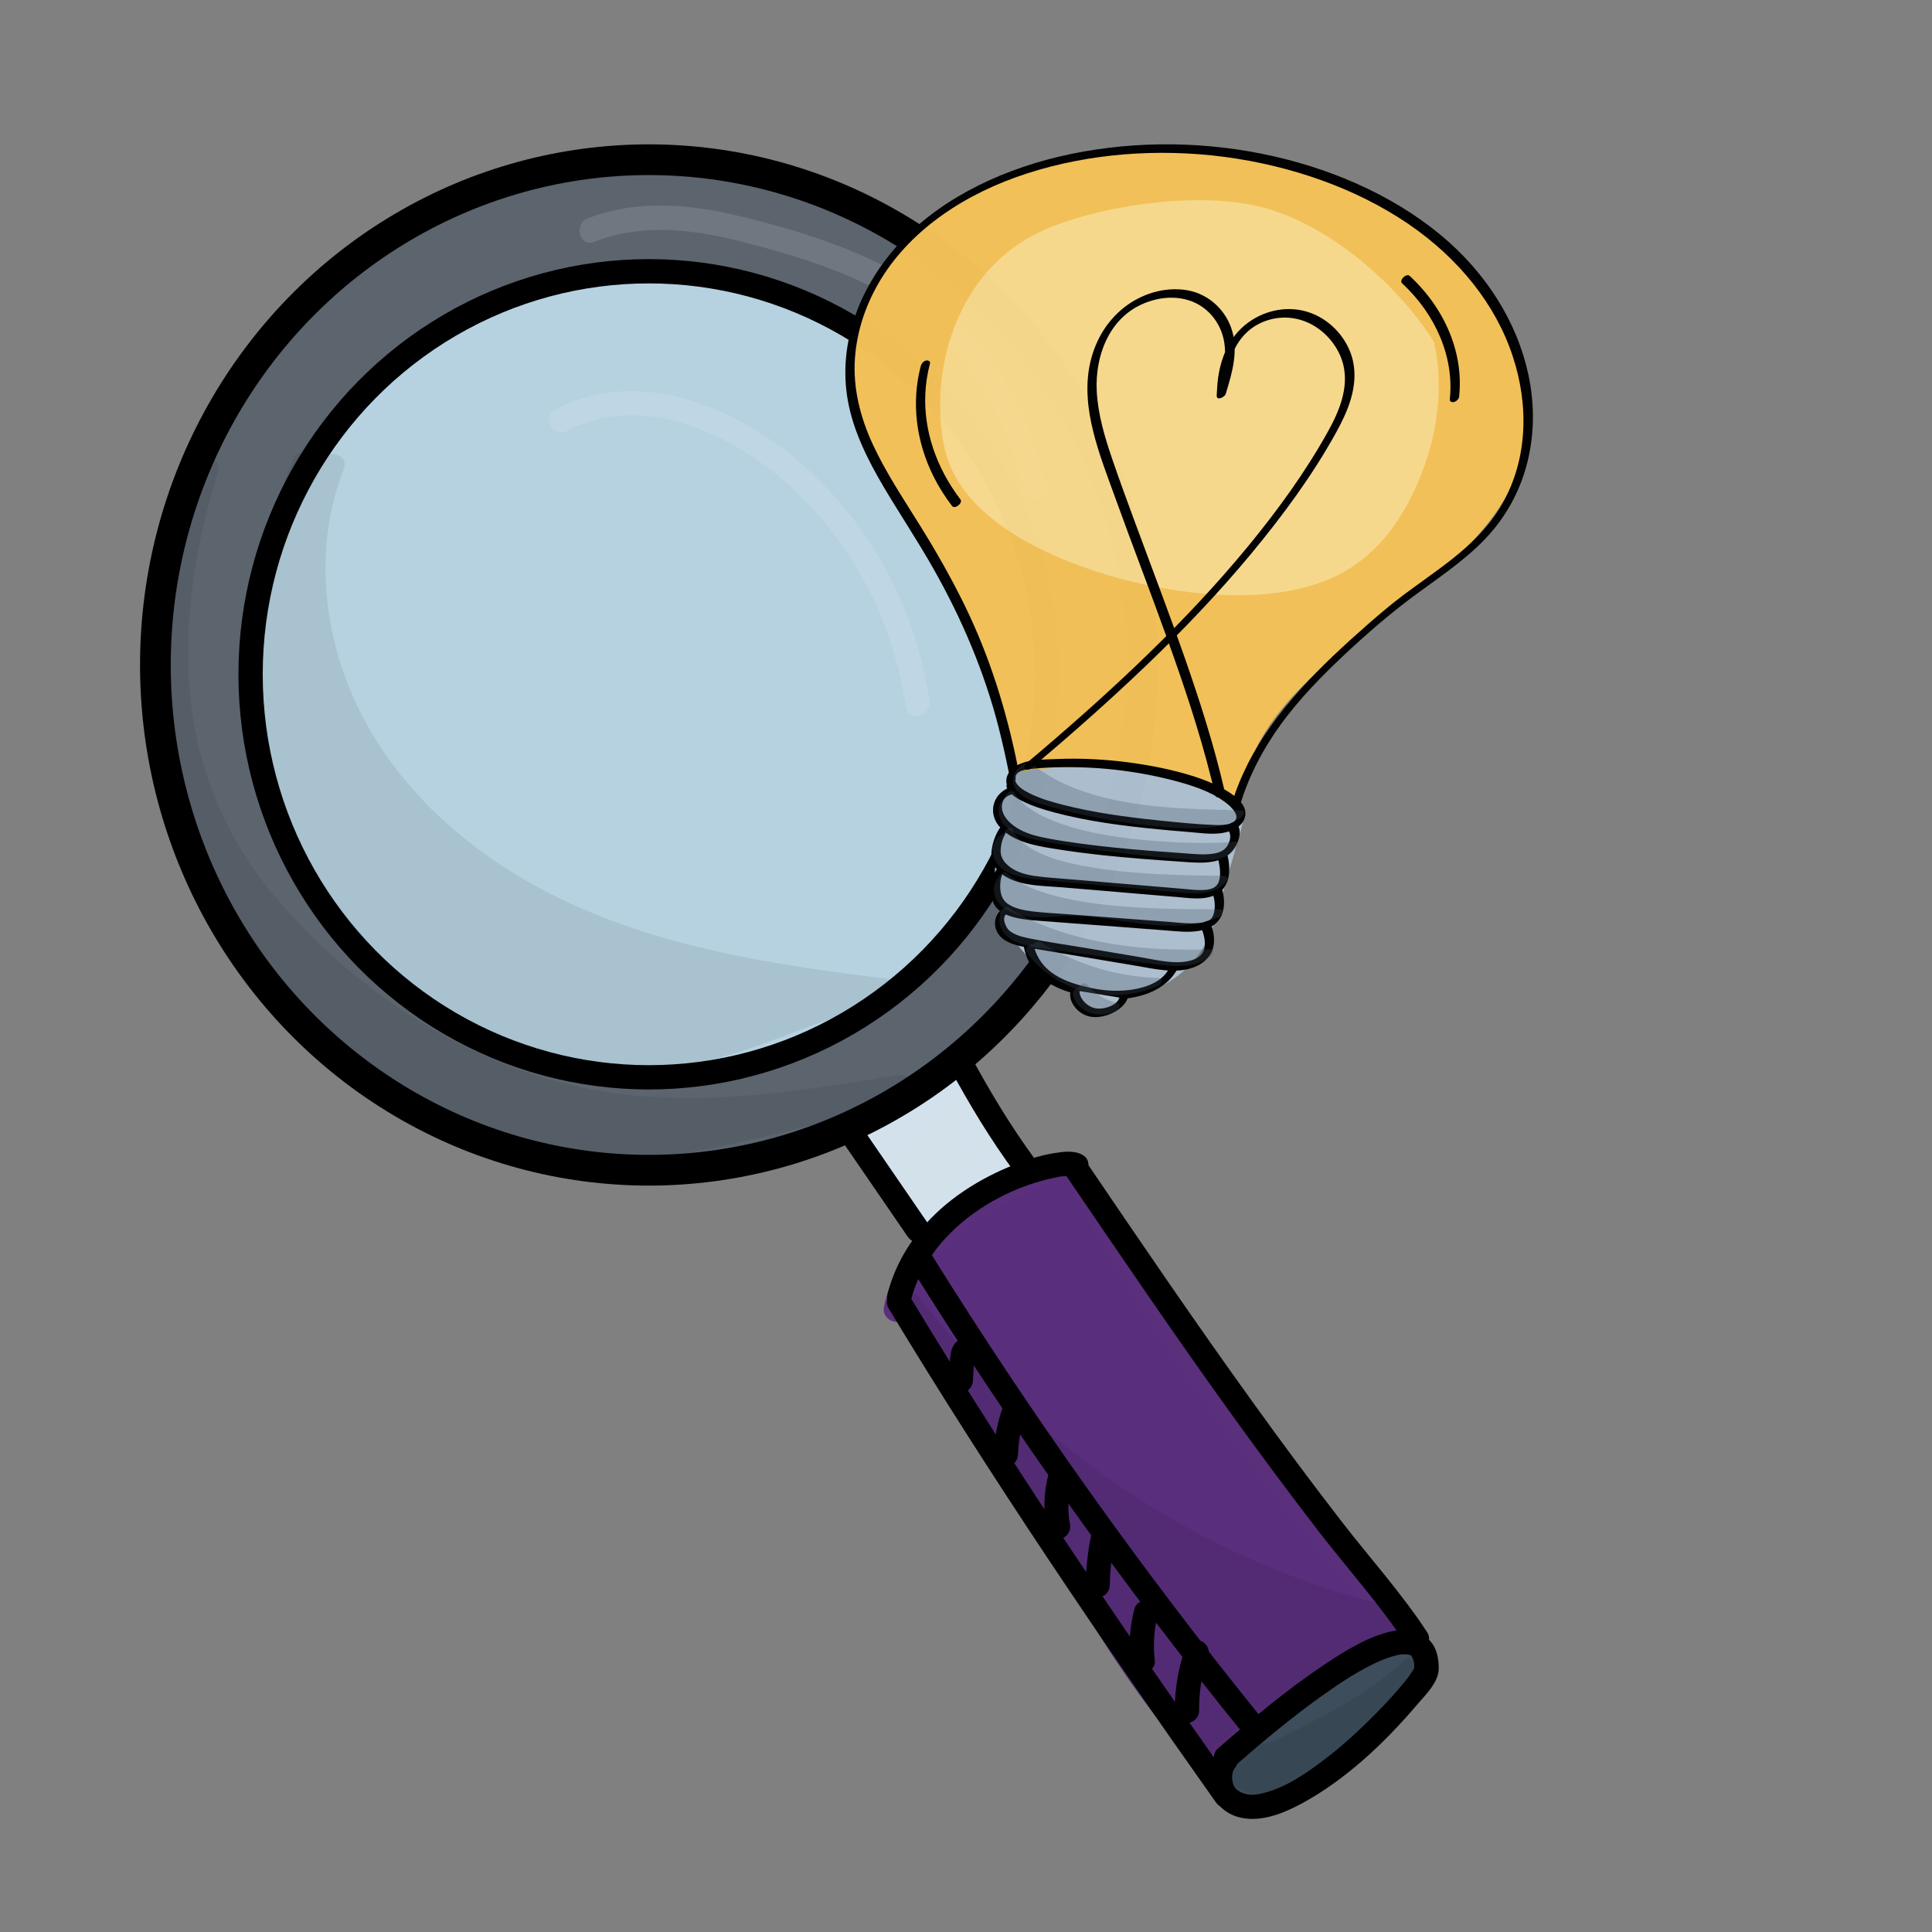 <?xml version="1.0" encoding="utf-8"?>
<!-- Generator: Adobe Adobe Illustrator 24.2.0, SVG Export Plug-In . SVG Version: 6.00 Build 0)  -->
<svg version="1.1" xmlns="http://www.w3.org/2000/svg" xmlns:xlink="http://www.w3.org/1999/xlink" x="0px" y="0px"
	 width="170.08px" height="170.08px" viewBox="0 0 170.08 170.08" style="enable-background:new 0 0 170.08 170.08;"
	 xml:space="preserve">
<rect x="0" y="0" width="170.08" height="170.08" fill="#808080" stroke="none"/>
<style type="text/css">
	.st0{fill:#ECC9AD;}
	.st1{opacity:0.161;}
	.st2{opacity:0.169;}
	.st3{fill:#FFFFFF;}
	.st4{fill:#592F7D;}
	.st5{fill:#5A2F7C;}
	.st6{fill:#D3E1EB;}
	.st7{fill:#D3E1ED;}
	.st8{fill:#5C646E;stroke:#000000;stroke-width:2.704;stroke-miterlimit:10;}
	.st9{fill:#B6D2E0;stroke:#000000;stroke-width:2.138;stroke-miterlimit:10;}
	.st10{fill:#3D4D5B;}
	.st11{opacity:0.078;}
	.st12{opacity:0.122;}
	.st13{fill:#F0F6FA;}
	.st14{opacity:0.149;}
	.st15{opacity:0.031;}
	.st16{stroke:#000000;stroke-width:0.065;stroke-miterlimit:10;}
	.st17{fill:#F0F6FA;stroke:#F0F6FA;stroke-width:1.152;stroke-miterlimit:10;}
	.st18{fill:#C8354F;}
	.st19{fill:#C93550;}
	.st20{fill:#6DB671;}
	.st21{fill:#6CB671;}
	.st22{fill:#D1DFEA;}
	.st23{fill:#C8354E;}
	.st24{fill:#F3C058;}
	.st25{fill:#C8AE9D;}
	.st26{opacity:0.141;}
	.st27{fill:#D15238;}
	.st28{fill:#D15239;}
	.st29{opacity:0.988;}
	.st30{fill:#ADBECF;}
	.st31{fill:#F3C057;}
	.st32{fill:#F7D98D;}
	.st33{fill:#AEBFCE;}
	.st34{opacity:0.271;}
	.st35{fill:#3D4C5B;}
</style>
<g id="Ebene_6_11_">
</g>
<g id="Ebene_9_6_">
</g>
<g id="Ebene_13_1_">
	<g>
		<g>
			<path class="st4" d="M79.75,115.07c5.81,9.12,11.61,18.24,17.42,27.36c2.72,4.27,5.48,8.59,9.05,12.12
				c4.48-5.55,11.08-9.2,18-9.95c-10.72-12.68-21.55-25.54-28.89-40.62c-0.25-0.52-0.54-1.08-1.07-1.29
				c-0.52-0.21-1.1,0.01-1.62,0.23c-5.88,2.46-12.58,5.9-13.77,12.39"/>
			<g>
				<path class="st5" d="M78.82,115.61c4.47,7.02,8.93,14.03,13.4,21.05c4.06,6.38,7.85,13.26,13.23,18.65
					c0.38,0.38,1.14,0.45,1.51,0c4.3-5.25,10.46-8.84,17.24-9.63c0.94-0.11,1.39-1.08,0.76-1.82c-6.94-8.22-13.9-16.46-19.94-25.37
					c-3-4.44-5.78-9.03-8.19-13.82c-0.47-0.93-0.85-2.11-1.76-2.72c-0.98-0.66-2.05-0.33-3.05,0.09c-1.93,0.8-3.84,1.68-5.65,2.72
					c-4,2.3-7.6,5.59-8.55,10.28c-0.27,1.34,1.79,1.92,2.06,0.57c0.79-3.92,3.64-6.64,6.95-8.65c1.67-1.01,3.43-1.85,5.21-2.63
					c0.5-0.22,1.08-0.6,1.63-0.47c0.61,0.15,0.73,0.72,1.01,1.28c0.56,1.14,1.15,2.26,1.75,3.38c4.64,8.6,10.4,16.53,16.48,24.15
					c3.43,4.3,6.98,8.5,10.53,12.7c0.25-0.61,0.5-1.22,0.76-1.82c-7.34,0.85-14.07,4.54-18.75,10.26c0.5,0,1.01,0,1.51,0
					c-5.37-5.38-9.12-12.27-13.17-18.64c-4.38-6.88-8.75-13.75-13.13-20.63C79.93,113.37,78.08,114.45,78.82,115.61L78.82,115.61z"
					/>
			</g>
		</g>
		<g>
			<path class="st6" d="M77.22,101.92c1.13,1.71,2.26,3.41,3.4,5.12c0.16,0.24,0.36,0.51,0.64,0.52c0.21,0.01,0.39-0.13,0.56-0.26
				c2.29-1.78,4.58-3.56,6.87-5.33c0.12-0.09,0.24-0.19,0.28-0.33c0.05-0.17-0.04-0.35-0.12-0.51c-0.86-1.65-1.81-3.24-2.84-4.78
				c-0.23-0.34-0.49-0.7-0.88-0.83c-0.59-0.2-1.19,0.24-1.67,0.65c-1.89,1.61-3.77,3.22-5.66,4.82"/>
			<g>
				<path class="st7" d="M76.29,102.46c0.74,1.12,1.48,2.23,2.22,3.35c0.33,0.49,0.65,0.98,0.98,1.48c0.34,0.51,0.69,1.08,1.32,1.27
					c0.55,0.17,1.09,0,1.54-0.33c0.58-0.42,1.14-0.88,1.7-1.32c0.99-0.77,1.98-1.54,2.97-2.31c0.5-0.38,0.99-0.77,1.49-1.15
					c0.48-0.37,1.09-0.72,1.37-1.27c0.32-0.62,0.07-1.22-0.22-1.78c-0.29-0.56-0.6-1.11-0.92-1.66c-0.6-1.04-1.23-2.09-1.92-3.07
					c-0.72-1.02-1.77-1.57-2.99-1.02c-0.64,0.29-1.16,0.79-1.69,1.24c-0.55,0.47-1.1,0.93-1.64,1.4c-1.16,0.99-2.31,1.97-3.47,2.96
					c-0.44,0.37-0.39,1.13,0,1.51c0.44,0.44,1.07,0.38,1.51,0c1-0.86,2.01-1.71,3.01-2.57c0.97-0.82,1.91-1.81,2.98-2.5
					c0.08-0.05,0.24-0.16,0.24-0.15c0.14,0.03,0.3,0.35,0.37,0.45c0.35,0.52,0.69,1.05,1.02,1.59c0.31,0.5,0.61,1.02,0.91,1.53
					c0.2,0.35,0.84,1.26,0.83,1.53c0.05-0.18,0.1-0.36,0.15-0.54c-0.08,0.15-0.34,0.29-0.48,0.41c-0.28,0.22-0.56,0.43-0.84,0.65
					c-0.5,0.38-0.99,0.77-1.49,1.15c-1.05,0.82-2.1,1.63-3.16,2.45c-0.23,0.18-0.55,0.35-0.74,0.58c-0.13,0.16-0.34,0.1,0.03,0.19
					c0.39,0.09,0.16,0.04,0.11-0.12c-0.09-0.27-0.37-0.55-0.52-0.79c-0.2-0.3-0.39-0.59-0.59-0.89c-0.74-1.12-1.48-2.23-2.22-3.35
					C77.38,100.24,75.53,101.31,76.29,102.46L76.29,102.46z"/>
			</g>
		</g>
		<g>
			<g>
				<path class="st7" d="M77.95,102.21c1.38,0,1.38-2.14,0-2.14C76.57,100.08,76.57,102.21,77.95,102.21L77.95,102.21z"/>
			</g>
		</g>
		<g>
			<g>
				<path class="st7" d="M78.46,102.21c1.38,0,1.38-2.14,0-2.14C77.09,100.08,77.08,102.21,78.46,102.21L78.46,102.21z"/>
			</g>
		</g>
		<g>
			<path class="st6" d="M77.04,100.2c-0.71-0.78-1.42-1.55-2.13-2.33"/>
			<g>
				<path class="st7" d="M77.8,99.45c-0.71-0.78-1.42-1.55-2.13-2.33c-0.38-0.41-1.13-0.41-1.51,0c-0.41,0.44-0.4,1.07,0,1.51
					c0.71,0.78,1.42,1.55,2.13,2.33c0.38,0.41,1.13,0.41,1.51,0C78.21,100.52,78.2,99.89,77.8,99.45L77.8,99.45z"/>
			</g>
		</g>
		<g>
			<path class="st6" d="M78.98,100.07c-0.17-0.36-0.34-0.72-0.51-1.07"/>
			<g>
				<path class="st7" d="M79.9,99.53c-0.17-0.36-0.34-0.72-0.51-1.07c-0.07-0.12-0.16-0.22-0.28-0.3c-0.1-0.09-0.22-0.16-0.36-0.19
					c-0.14-0.04-0.28-0.05-0.43-0.02c-0.14,0.01-0.27,0.05-0.4,0.13c-0.07,0.06-0.14,0.11-0.22,0.17c-0.13,0.13-0.22,0.29-0.27,0.47
					c-0.01,0.09-0.03,0.19-0.04,0.28c0,0.19,0.05,0.37,0.15,0.54c0.17,0.36,0.34,0.72,0.51,1.07c0.07,0.12,0.16,0.22,0.28,0.3
					c0.1,0.09,0.22,0.16,0.36,0.19c0.14,0.04,0.28,0.05,0.43,0.02c0.14-0.01,0.27-0.05,0.4-0.13c0.07-0.06,0.14-0.11,0.22-0.17
					c0.13-0.13,0.22-0.29,0.27-0.47c0.01-0.09,0.03-0.19,0.04-0.28C80.05,99.88,80,99.7,79.9,99.53L79.9,99.53z"/>
			</g>
		</g>
		<g>
			<g>
				<path class="st7" d="M84.89,100.87c1.38,0,1.38-2.14,0-2.14C83.52,98.73,83.51,100.87,84.89,100.87L84.89,100.87z"/>
			</g>
		</g>
		<g>
			<g>
				<path class="st7" d="M79.36,96.87c-0.35-0.52-0.7-1.03-1.05-1.55c-0.26-0.38-0.74-0.64-1.21-0.49
					c-0.47,0.15-0.76,0.54-0.78,1.03c-0.02,0.38-0.05,0.75-0.1,1.13c0.01-0.09,0.03-0.19,0.04-0.28c-0.09,0.62-0.21,1.23-0.39,1.83
					c-0.15,0.54,0.19,1.19,0.75,1.31c0.57,0.13,1.15-0.17,1.31-0.75c0.3-1.05,0.47-2.15,0.53-3.24c-0.66,0.18-1.33,0.36-1.99,0.54
					c0.35,0.52,0.7,1.03,1.05,1.55c0.16,0.23,0.36,0.41,0.64,0.49c0.26,0.07,0.6,0.04,0.82-0.11
					C79.43,98.04,79.69,97.37,79.36,96.87L79.36,96.87z"/>
			</g>
		</g>
		<ellipse class="st8" cx="57.12" cy="58.54" rx="43.44" ry="44.48"/>
		<ellipse class="st9" cx="57.12" cy="59.36" rx="35.06" ry="35.48"/>
		<g>
			<g>
				<path d="M78.24,115.2c8.99,14.88,18.76,29.3,28.81,43.48c0.79,1.11,2.64,0.05,1.85-1.08c-10.05-14.18-19.82-28.6-28.81-43.48
					C79.37,112.94,77.52,114.02,78.24,115.2L78.24,115.2z"/>
			</g>
		</g>
		<g>
			<path class="st10" d="M107.97,154.68c17.69-15.43,17.61-8.98,17.61-7.64c0,1.25-13.22,15.77-17.61,11.1
				c-0.74-0.79-0.73-2.46,0-3.25"/>
			<g>
				<path d="M108.73,155.44c2.5-2.18,5.06-4.32,7.77-6.24c1.57-1.11,3.19-2.19,4.95-2.97c0.34-0.15,0.98-0.39,1.49-0.51
					c0.11-0.03,0.23-0.05,0.34-0.07c0.27-0.05-0.19,0,0.07-0.01c0.19-0.01,0.38-0.01,0.58,0c0.18,0.01-0.29-0.04-0.03,0
					c0.06,0.01,0.13,0.03,0.19,0.05c0.24,0.08-0.22-0.11-0.03-0.02c0.06,0.03,0.13,0.06,0.18,0.1c-0.12-0.1,0.02-0.11,0.06,0.08
					c0.05,0.18-0.1-0.15-0.05-0.07c0.03,0.05,0.07,0.1,0.1,0.16c0.17,0.28-0.01-0.1,0.03,0.06c0.02,0.1,0.06,0.21,0.09,0.31
					c0.08,0.25,0.02,0.19,0.01,0.04c0.01,0.09,0.02,0.19,0.02,0.28c0.01,0.23-0.07,0.58,0.03,0.2c-0.05,0.19,0.12-0.17,0.03-0.07
					c-0.04,0.05-0.07,0.13-0.11,0.19c-0.12,0.19-0.25,0.38-0.38,0.57c-0.26,0.37-0.77,0.97-1.21,1.47
					c-0.58,0.66-1.19,1.31-1.81,1.93c-1.43,1.45-2.95,2.84-4.57,4.06c-1.56,1.18-3.31,2.38-5.23,2.86c-0.7,0.18-1.28,0.24-1.93-0.03
					c-0.08-0.03-0.46-0.24-0.6-0.44c-0.31-0.46-0.37-1.28,0-1.74c0.86-1.06-0.64-2.58-1.51-1.51c-1.71,2.11-0.69,5.25,1.95,5.88
					c1.87,0.44,3.83-0.37,5.45-1.24c3.86-2.09,7.29-5.34,10.12-8.67c0.7-0.82,1.86-1.93,1.92-3.09c0.02-0.47-0.03-0.99-0.16-1.44
					c-0.56-1.95-2.51-2.34-4.28-1.88c-1.98,0.51-3.83,1.67-5.52,2.79c-3.34,2.22-6.44,4.81-9.47,7.44
					C106.18,154.83,107.7,156.34,108.73,155.44L108.73,155.44z"/>
			</g>
		</g>
		<g>
			<g>
				<path d="M93.66,103.21c4.86,7.14,9.71,14.29,14.76,21.3c2.52,3.5,5.09,6.96,7.72,10.37c2.54,3.28,5.36,6.41,7.64,9.88
					c0.75,1.15,2.6,0.08,1.85-1.08c-2.24-3.42-5.01-6.49-7.51-9.72c-2.68-3.46-5.29-6.98-7.85-10.54
					c-5.05-7.01-9.91-14.15-14.76-21.3C94.74,101,92.88,102.07,93.66,103.21L93.66,103.21z"/>
			</g>
		</g>
		<g>
			<g>
				<path d="M80.19,114.47c1.43-5.63,6.98-9.54,12.44-10.75c0.62-0.14,0.67-0.16,1.22-0.18c0.16-0.01,0.32,0,0.49,0.01
					c-0.14-0.01-0.23-0.05-0.06,0c0.24,0.07-0.12-0.07-0.06-0.03c1.19,0.69,2.27-1.16,1.08-1.85c-0.75-0.43-1.73-0.28-2.53-0.15
					c-1.18,0.19-2.34,0.56-3.45,1c-3.11,1.23-6.08,3.1-8.23,5.69c-1.39,1.67-2.42,3.58-2.95,5.69
					C77.79,115.24,79.85,115.8,80.19,114.47L80.19,114.47z"/>
			</g>
		</g>
		<g>
			<g>
				<path d="M74.33,100.74c1.86,2.71,3.72,5.42,5.58,8.13c0.33,0.48,0.94,0.69,1.46,0.38c0.47-0.28,0.71-0.98,0.38-1.46
					c-1.86-2.71-3.72-5.42-5.58-8.13c-0.33-0.48-0.94-0.69-1.46-0.38C74.25,99.56,74.01,100.27,74.33,100.74L74.33,100.74z"/>
			</g>
		</g>
		<g>
			<g>
				<path d="M83.63,94.07c1.72,3.18,3.56,6.23,5.7,9.14c0.34,0.46,0.93,0.7,1.46,0.38c0.46-0.27,0.73-0.99,0.38-1.46
					c-2.14-2.91-3.98-5.96-5.7-9.14C84.82,91.78,82.97,92.86,83.63,94.07L83.63,94.07z"/>
			</g>
		</g>
		<g>
			<g>
				<path d="M80.14,111.49c8.99,14.43,18.88,28.29,29.6,41.49c0.87,1.07,2.37-0.45,1.51-1.51c-10.6-13.06-20.37-26.78-29.26-41.05
					C81.26,109.25,79.41,110.32,80.14,111.49L80.14,111.49z"/>
			</g>
		</g>
		<g>
			<g>
				<path d="M85.65,121.53c0.05-0.7,0.07-1.4,0.15-2.1c-0.01,0.09-0.03,0.19-0.04,0.28c0.02-0.12,0.04-0.23,0.09-0.35
					c-0.04,0.09-0.07,0.17-0.11,0.26c0.02-0.05,0.05-0.1,0.08-0.14c-0.06,0.07-0.11,0.14-0.17,0.22c0.03-0.03,0.05-0.06,0.08-0.09
					c-0.07,0.06-0.14,0.11-0.22,0.17c0.02-0.02,0.05-0.03,0.08-0.04c-0.09,0.04-0.17,0.07-0.26,0.11c0.02-0.01,0.04-0.01,0.06-0.02
					c-0.09,0.01-0.19,0.03-0.28,0.04c0.02,0,0.04-0.01,0.06,0c0.28-0.01,0.56-0.11,0.76-0.31c0.19-0.19,0.32-0.49,0.31-0.76
					c-0.03-0.57-0.47-1.09-1.07-1.07c-0.52,0.01-1.01,0.3-1.25,0.76c-0.19,0.35-0.25,0.71-0.28,1.1c-0.05,0.65-0.09,1.29-0.14,1.94
					c-0.02,0.26,0.13,0.58,0.31,0.76c0.19,0.19,0.49,0.32,0.76,0.31c0.28-0.01,0.56-0.1,0.76-0.31
					C85.54,122.07,85.63,121.82,85.65,121.53L85.65,121.53z"/>
			</g>
		</g>
		<g>
			<g>
				<path d="M89.62,128.04c0.01-0.34,0.04-0.69,0.08-1.03c0.02-0.22-0.04,0.23,0-0.01c0.01-0.07,0.02-0.15,0.03-0.22
					c0.03-0.17,0.06-0.34,0.09-0.51c0.13-0.65,0.32-1.29,0.55-1.91c0.2-0.53-0.22-1.19-0.75-1.31c-0.61-0.14-1.11,0.18-1.31,0.75
					c-0.5,1.36-0.77,2.8-0.83,4.24c-0.02,0.56,0.51,1.09,1.07,1.07C89.15,129.09,89.6,128.64,89.62,128.04L89.62,128.04z"/>
			</g>
		</g>
		<g>
			<g>
				<path d="M94.19,134.12c-0.02-0.09-0.03-0.18-0.05-0.27c-0.01-0.06-0.07-0.36-0.01-0.07c-0.03-0.15-0.04-0.32-0.05-0.47
					c-0.03-0.34-0.03-0.69-0.02-1.03c0-0.16,0.01-0.32,0.03-0.48c0.01-0.09,0.02-0.18,0.03-0.28c0.03-0.29-0.03,0.15,0.01-0.07
					c0.05-0.34,0.12-0.68,0.21-1.01c0.14-0.54-0.18-1.19-0.75-1.31c-0.56-0.13-1.17,0.17-1.31,0.75c-0.41,1.58-0.44,3.21-0.13,4.81
					c0.11,0.55,0.8,0.91,1.31,0.75C94.03,135.24,94.31,134.71,94.19,134.12L94.19,134.12z"/>
			</g>
		</g>
		<g>
			<g>
				<path d="M97.7,139.55c0.01-0.65,0.05-1.3,0.12-1.94c0.02-0.16,0.04-0.33,0.06-0.49c0.03-0.22-0.03,0.22,0-0.02
					c0.01-0.08,0.02-0.15,0.03-0.23c0.05-0.33,0.11-0.65,0.17-0.98c0.11-0.55-0.15-1.18-0.75-1.31c-0.53-0.12-1.2,0.16-1.31,0.75
					c-0.27,1.39-0.43,2.81-0.45,4.23c-0.01,0.56,0.5,1.09,1.07,1.07C97.22,140.6,97.69,140.15,97.7,139.55L97.7,139.55z"/>
			</g>
		</g>
		<g>
			<g>
				<path d="M101.66,146.21c-0.08-0.7-0.1-1.41-0.05-2.11c0.01-0.16,0.03-0.32,0.04-0.49c0.01-0.05,0.01-0.11,0.02-0.16
					c-0.02,0.14-0.02,0.16-0.01,0.08c0.01-0.09,0.03-0.19,0.04-0.28c0.06-0.35,0.13-0.69,0.22-1.03c0.14-0.54-0.18-1.19-0.75-1.31
					c-0.56-0.13-1.16,0.17-1.31,0.75c-0.39,1.48-0.51,3.03-0.35,4.55c0.03,0.29,0.1,0.54,0.31,0.76c0.19,0.19,0.49,0.32,0.76,0.31
					C101.12,147.26,101.73,146.81,101.66,146.21L101.66,146.21z"/>
			</g>
		</g>
		<g>
			<g>
				<path d="M105.56,150.61c0-0.42,0.01-0.84,0.04-1.26c0.02-0.23,0.04-0.45,0.07-0.68c0.04-0.32-0.03,0.22,0.01-0.1
					c0.02-0.11,0.03-0.22,0.05-0.34c0.14-0.85,0.36-1.68,0.64-2.49c0.18-0.53-0.21-1.19-0.75-1.31c-0.6-0.14-1.12,0.18-1.31,0.75
					c-0.6,1.74-0.9,3.6-0.89,5.44c0,0.56,0.49,1.09,1.07,1.07C105.07,151.65,105.57,151.21,105.56,150.61L105.56,150.61z"/>
			</g>
		</g>
		<g class="st11">
			<path d="M18.17,41.29c-3.37,10.54-4.07,22.64,1.12,32.34c1.73,3.24,4.06,6.1,6.59,8.71c7.39,7.58,16.85,13.15,27.09,14.8
				c8.75,1.41,17.67-0.04,26.42-1.48c-4.95,1.55-9.96,2.87-15.02,3.96c-5.96,1.29-12.12,2.26-18.1,1.13
				c-4.38-0.82-8.53-2.75-12.29-5.24c-8.06-5.32-14.51-13.35-17.84-22.68s-3.45-19.91-0.06-29.21"/>
			<g>
				<path d="M17.13,41.01c-4.01,12.68-4.09,27.02,4.35,37.93c7.8,10.08,19.71,17.71,32.43,19.41c8.61,1.15,17.26-0.26,25.75-1.66
					c-0.19-0.69-0.38-1.37-0.57-2.06c-7.11,2.21-14.46,4.25-21.86,5.19c-3.68,0.47-7.47,0.57-11.12-0.18
					c-3.25-0.67-6.32-1.93-9.2-3.56C26.07,89.9,18.09,79.01,15.54,66.78c-1.58-7.6-1.06-15.56,1.56-22.87
					c0.46-1.3-1.6-1.86-2.06-0.57c-4.75,13.25-2.62,28.35,5.2,39.99c3.48,5.18,7.97,9.67,13.18,13.11
					c6.16,4.07,13.05,6.22,20.46,5.83c4.27-0.23,8.49-1.08,12.66-2.03c4.42-1.01,8.8-2.19,13.13-3.54c1.34-0.42,0.77-2.28-0.57-2.06
					c-7.21,1.19-14.5,2.38-21.83,1.92c-6.34-0.4-12.46-2.27-18.03-5.31c-5.43-2.97-10.31-6.94-14.4-11.57
					c-4.36-4.94-7.15-10.79-7.97-17.34c-0.87-6.98,0.21-14.08,2.32-20.75C19.61,40.26,17.55,39.7,17.13,41.01L17.13,41.01z"/>
			</g>
		</g>
		<g class="st11">
			<path d="M29.23,40.98c-3.28,8.23-1.5,18.06,3.33,25.4s12.38,12.41,20.39,15.49c8.02,3.08,16.56,4.34,25.05,5.37
				c-5.51,1.03-10.56,3.89-16.02,5.14c-12.22,2.81-25.65-3.29-32.69-14.08s-7.73-25.51-2.51-37.37"/>
			<g>
				<path d="M28.2,40.69c-3.69,9.5-1.11,20.49,4.99,28.39c6.24,8.07,15.57,13,25.25,15.71C64.83,86.59,71.43,87.5,78,88.3
					c-0.09-0.7-0.19-1.4-0.28-2.1c-6.37,1.25-12.09,4.8-18.57,5.6c-5.42,0.66-10.99-0.4-15.9-2.74
					C32.5,83.93,25.81,73.33,24.63,61.6c-0.69-6.83,0.33-13.83,3.07-20.14c0.54-1.25-1.3-2.34-1.85-1.08
					c-5.05,11.63-4.89,25.65,1.48,36.76c5.82,10.16,17.14,17.13,28.95,16.97c3.52-0.05,6.92-0.82,10.23-1.98
					c3.91-1.37,7.69-3.08,11.78-3.88c1.29-0.25,0.81-1.97-0.28-2.1c-10.45-1.27-21.19-2.93-30.57-8
					c-8.3-4.49-15.28-11.59-17.8-20.87c-1.44-5.29-1.36-10.9,0.63-16.03C30.76,39.98,28.69,39.42,28.2,40.69L28.2,40.69z"/>
			</g>
		</g>
		<g class="st11">
			<path d="M80.05,114.79c10.9,14.25,26.67,24.37,43.78,28.07c-6.89,2.06-13.27,5.93-18.38,11.17c-2.72-4.41-5.44-8.83-8.16-13.24
				c-4.88-7.92-9.8-15.89-16.02-22.71"/>
			<g>
				<path d="M79.12,115.33c8.55,11.12,19.94,19.86,32.99,25.06c3.71,1.48,7.54,2.64,11.44,3.5c0-0.69,0-1.37,0-2.06
					c-7.15,2.17-13.61,6.13-18.86,11.44c0.56,0.07,1.12,0.14,1.68,0.22c-3.92-6.36-7.79-12.76-11.78-19.08
					c-3.78-5.98-7.8-11.84-12.56-17.09c-0.93-1.02-2.43,0.49-1.51,1.51c4.75,5.23,8.72,11.08,12.47,17.05
					c3.9,6.19,7.7,12.46,11.54,18.69c0.36,0.58,1.19,0.72,1.68,0.22c4.99-5.06,11.11-8.83,17.91-10.89c0.96-0.29,1.07-1.83,0-2.06
					c-13.23-2.9-25.5-9.53-35.3-18.87c-2.83-2.7-5.46-5.61-7.84-8.71C80.14,113.17,78.28,114.24,79.12,115.33L79.12,115.33z"/>
			</g>
		</g>
		<g class="st11">
			<path d="M109.57,154.51c1.8,0.35,3.59-0.53,5.24-1.39c3.33-1.74,6.71-3.52,9.47-6.13c-0.81,0.8-1.63,1.6-2.44,2.4
				c-2.73,2.69-5.55,5.43-9,6.96c-0.92,0.41-1.95,0.72-2.9,0.39c-0.94-0.34-1.62-1.59-1.07-2.46"/>
			<g>
				<path d="M109.29,155.54c3.06,0.49,5.86-1.36,8.44-2.76c2.61-1.42,5.13-3,7.31-5.03c-0.5-0.5-1.01-1.01-1.51-1.51
					c-2.3,2.26-4.55,4.64-7.08,6.64c-1.2,0.95-2.51,1.8-3.9,2.44c-0.62,0.28-1.45,0.66-2.14,0.44c-0.33-0.1-0.81-0.55-0.61-0.94
					c0.64-1.22-1.2-2.3-1.85-1.08c-0.81,1.55,0.07,3.48,1.71,4.03c2.01,0.67,4.27-0.64,5.92-1.67c3.57-2.23,6.48-5.41,9.46-8.34
					c0.99-0.97-0.51-2.45-1.51-1.51c-1.91,1.79-4.12,3.18-6.4,4.44c-1.11,0.61-2.22,1.21-3.35,1.78c-1.19,0.6-2.55,1.25-3.92,1.03
					c-0.57-0.09-1.14,0.15-1.31,0.75C108.4,154.74,108.72,155.45,109.29,155.54L109.29,155.54z"/>
			</g>
		</g>
		<g class="st12">
			<g>
				<path class="st3" d="M49.92,37.93c6.96-3.67,15.21,0.57,20.32,5.51c5.19,5.01,8.49,11.71,9.51,18.83
					c0.19,1.36,2.25,0.78,2.06-0.57c-1.12-7.83-5-15.26-10.89-20.55c-5.82-5.22-14.58-9.03-22.08-5.07
					C47.63,36.73,48.71,38.57,49.92,37.93L49.92,37.93z"/>
			</g>
		</g>
		<g class="st12">
			<g>
				<path class="st3" d="M52.3,21.29c4.15-1.62,8.55-1.13,12.78-0.07c4.06,1.02,8.25,2.27,11.97,4.19
					c6.91,3.56,11.41,10.32,12.97,17.83c0.28,1.35,2.34,0.78,2.06-0.57c-1.67-8.01-6.59-15.32-13.95-19.11
					c-4.02-2.07-8.53-3.45-12.92-4.51c-4.44-1.08-9.14-1.52-13.48,0.18C50.47,19.72,51.02,21.79,52.3,21.29L52.3,21.29z"/>
			</g>
		</g>
	</g>
</g>
<g id="Ebene_3">
	<g class="st29">
		<g id="Ebene_7_6_">
			<g>
				<path class="st30" d="M88.98,69.83c-1.2,0.62-1.07,2.38,0.21,3.01c-2.64,4.09-0.89,9.93,3.85,12.87
					c1.5,0.93,3.29,1.59,5.11,1.66c3.37,0.13,6.33-1.85,7.63-4.35c0.5-0.96,0.8-1.98,1.09-3c0.63-2.18,1.26-4.35,1.89-6.53
					c0.18-0.61,0.35-1.24,0.19-1.86c-0.33-1.3-1.96-2.12-3.45-2.65c-3.65-1.3-7.58-1.96-11.46-1.94c-1.11,0.01-2.24,0.07-3.22,0.45
					c-0.98,0.38-1.79,1.13-1.86,2.04"/>
				<g>
					<path class="st30" d="M88.92,69.51c-1.38,0.76-1.73,2.8-0.06,3.66c0-0.14,0-0.27,0-0.41c-1.87,2.94-1.68,6.69,0.28,9.77
						c2.12,3.32,6.75,6.07,11.22,4.97c2.06-0.51,3.77-1.71,4.93-3.16c1.45-1.8,1.88-4.06,2.48-6.16c0.34-1.16,0.67-2.32,1.01-3.48
						c0.17-0.57,0.34-1.14,0.49-1.72c0.13-0.51,0.21-1.05,0.07-1.58c-0.52-1.88-3.21-2.7-5.13-3.28c-2.68-0.81-5.49-1.28-8.29-1.41
						c-2.43-0.11-5.37-0.15-6.83,1.66c-0.31,0.38-0.51,0.82-0.56,1.29c-0.02,0.19,0.14,0.3,0.36,0.25c0.23-0.05,0.44-0.27,0.46-0.47
						c0.22-2.03,3.45-2.04,5.33-2c2.63,0.05,5.26,0.42,7.81,1.08c1.17,0.3,2.34,0.65,3.44,1.11c0.85,0.35,1.74,0.83,2.25,1.52
						c0.67,0.9,0.34,1.85,0.07,2.76c-0.31,1.07-0.62,2.14-0.93,3.21c-0.31,1.08-0.62,2.17-0.94,3.25c-0.29,0.98-0.58,1.99-1.11,2.89
						c-0.82,1.4-2.18,2.6-3.9,3.26c-3.96,1.5-8.53-0.69-10.86-3.63c-2.09-2.65-2.78-6.07-1.55-8.94c0.15-0.35,0.33-0.68,0.54-1.01
						c0.06-0.09,0.16-0.33,0-0.41c-0.54-0.28-0.86-0.73-0.94-1.24c-0.06-0.41,0.03-0.89,0.45-1.12c0.19-0.1,0.4-0.3,0.35-0.52
						C89.34,69.44,89.09,69.42,88.92,69.51L88.92,69.51z"/>
				</g>
			</g>
			<g>
				<g>
					<path class="st30" d="M95.47,87.94c0.41,0.07,0.94-0.66,0.49-0.73C95.55,87.14,95.02,87.87,95.47,87.94L95.47,87.94z"/>
				</g>
			</g>
			<g>
				<g>
					<path class="st30" d="M94.78,88.03c0.23,0.67,0.93,1.19,1.78,1.19c0.89,0,1.63-0.55,1.91-1.21c0.04-0.09,0.05-0.33-0.14-0.35
						c-0.88-0.08-1.77-0.17-2.65-0.25c-0.25-0.02-0.46,0.11-0.57,0.29c-0.06,0.1-0.17,0.42,0.08,0.45c0.88,0.08,1.77,0.17,2.65,0.25
						c-0.05-0.12-0.09-0.23-0.14-0.35c-0.36,0.86-1.87,0.3-2.12-0.41C95.44,87.19,94.67,87.71,94.78,88.03L94.78,88.03z"/>
				</g>
			</g>
		</g>
		<g id="Ebene_5_2_">
			<g>
				<path class="st31" d="M108.98,69.68c0.94-5.91,6.09-10.48,11.24-14.44c5.15-3.96,10.73-7.96,12.99-13.55
					c2.85-7.07-0.59-15.62-7.46-21s-16.65-7.73-25.73-7.12c-5.66,0.38-11.19,1.86-15.6,4.64s-8.63,7.47-9.39,12.12
					c-1.04,6.45,3.56,12.43,7.18,18.46c3.61,6.03,7.45,12.4,6.94,18.92c6.42-1.3,13.6-0.39,19.56,2.47"/>
				<g>
					<path class="st31" d="M109.38,69.57c0.83-5.12,4.89-9.18,9.12-12.6c4.26-3.45,8.98-6.56,12.32-10.7
						c1.58-1.96,2.79-4.15,3.38-6.51c0.54-2.17,0.54-4.45,0.1-6.68c-0.9-4.49-3.6-8.83-7.53-12.15c-4.26-3.59-9.88-5.95-15.65-7.06
						c-5.91-1.13-12.09-1.01-17.74,0.34c-2.82,0.68-5.51,1.68-7.91,3.03c-2.37,1.33-4.46,2.99-6.22,4.85
						c-1.79,1.89-3.29,4.04-4.11,6.39c-0.79,2.25-0.84,4.66-0.29,7.02c1.14,4.88,4.43,9.3,7.09,13.76
						c2.84,4.73,5.81,9.62,6.63,14.84c0.2,1.25,0.26,2.5,0.17,3.74c-0.01,0.19,0.13,0.29,0.36,0.25c4.94-0.99,10.3-0.66,15.23,0.86
						c1.4,0.43,2.76,0.96,4.06,1.58c0.4,0.19,1.01-0.49,0.65-0.66c-4.72-2.25-10.15-3.32-15.42-3.05c-1.5,0.08-2.97,0.27-4.42,0.56
						c0.12,0.08,0.24,0.16,0.36,0.25c0.38-5.1-1.82-10.11-4.45-14.79c-1.31-2.34-2.72-4.65-4.15-6.94
						c-1.39-2.23-2.79-4.46-3.87-6.79c-1.04-2.24-1.78-4.58-1.79-6.94c-0.02-2.38,0.77-4.63,2.08-6.67
						c2.65-4.16,7.01-7.54,12.21-9.44c5.28-1.93,11.35-2.57,17.25-1.99c5.84,0.58,11.65,2.36,16.43,5.43
						c4.46,2.87,7.81,6.84,9.46,11.26c1.64,4.41,1.44,9.09-0.94,13.07c-2.62,4.38-7.14,7.65-11.38,10.91
						c-4.31,3.31-8.65,6.92-10.77,11.6c-0.5,1.11-0.86,2.27-1.05,3.47c-0.03,0.19,0.15,0.29,0.36,0.25
						C109.16,69.99,109.35,69.77,109.38,69.57L109.38,69.57z"/>
				</g>
			</g>
		</g>
		<g id="Ebene_6_5_">
			<g>
				<path class="st32" d="M125.82,30.32c-2.81-4.48-8.37-9.59-14.04-11.44s-14.9-0.52-20.02,1.78c-7.07,3.18-9.69,11.88-8.18,18.69
					c1.31,5.9,8.62,9.43,15.55,11.28c6.93,1.85,15.66,2.38,20.64-1.61c4.98-4,7.51-12.8,6.04-18.69"/>
				<g>
					<path class="st32" d="M126.2,30.04c-1.18-1.88-2.67-3.64-4.34-5.27c-1.74-1.69-3.71-3.24-5.92-4.5c-1.91-1.09-4-1.95-6.24-2.32
						c-2.25-0.38-4.56-0.39-6.8-0.22c-2.36,0.18-4.7,0.57-6.94,1.15c-1.97,0.52-3.94,1.18-5.61,2.17c-3.38,2.01-5.51,5.2-6.61,8.53
						c-0.57,1.72-0.89,3.51-0.96,5.32c-0.06,1.74,0.05,3.56,0.57,5.28c1.06,3.5,4.32,6.18,7.99,8.02c3.85,1.93,8.23,3.2,12.57,3.82
						c4.33,0.62,8.95,0.61,12.84-0.93c3.81-1.51,6.16-4.56,7.68-7.74c1.61-3.36,2.44-7.13,2.17-10.85
						c-0.06-0.79-0.18-1.59-0.37-2.38c-0.11-0.45-0.9,0.07-0.81,0.4c0.84,3.41,0.38,7-0.69,10.24c-0.56,1.69-1.31,3.34-2.32,4.86
						c-0.9,1.37-2.02,2.66-3.48,3.65c-3.17,2.15-7.61,2.58-11.71,2.32c-4.26-0.28-8.57-1.31-12.51-2.85
						c-3.74-1.46-7.47-3.6-9.48-6.7c-0.99-1.54-1.38-3.19-1.55-4.87c-0.18-1.73-0.1-3.47,0.21-5.17c0.6-3.31,2.08-6.59,4.8-9.01
						c1.29-1.14,2.86-1.98,4.6-2.61c1.99-0.71,4.1-1.22,6.25-1.55c4.18-0.65,8.91-0.83,12.99,0.77c2.25,0.88,4.29,2.17,6.11,3.59
						c1.89,1.48,3.58,3.14,5.03,4.92c0.65,0.8,1.25,1.62,1.78,2.48C125.66,30.94,126.39,30.36,126.2,30.04L126.2,30.04z"/>
				</g>
			</g>
		</g>
		<g id="Ebene_3_1_">
			<g>
				<g>
					<path d="M109.18,70.83c0.77-2.55,2.02-4.93,3.64-7.15c1.59-2.16,3.5-4.14,5.51-6.02c2.07-1.94,4.22-3.81,6.58-5.52
						c2.28-1.66,4.68-3.29,6.44-5.37c3.1-3.66,4.11-8.38,3.36-12.94c-0.76-4.59-3.27-9.04-7.16-12.52
						c-4.16-3.71-9.69-6.26-15.46-7.56c-5.87-1.33-12.02-1.38-17.74-0.21c-5.78,1.19-11.17,3.72-14.86,7.55
						c-3.74,3.88-5.79,9.07-4.84,14.24c0.48,2.62,1.72,5.12,3.14,7.53c1.43,2.41,3,4.76,4.38,7.2c2.54,4.48,4.48,9.1,5.72,13.89
						c0.34,1.33,0.64,2.67,0.91,4.01c0.09,0.44,0.88-0.07,0.81-0.4c-0.98-4.91-2.46-9.75-4.76-14.42c-1.14-2.31-2.43-4.58-3.81-6.8
						c-1.47-2.37-3.04-4.71-4.19-7.19c-1.14-2.45-1.76-5-1.59-7.57c0.17-2.5,1-4.92,2.35-7.1c2.7-4.33,7.37-7.46,12.83-9.22
						c5.4-1.74,11.45-2.22,17.35-1.45c5.81,0.77,11.53,2.73,16.2,5.91c4.44,3.03,7.69,7.1,9.18,11.64c1.43,4.32,1.32,9.02-0.9,12.96
						c-1.24,2.2-3.13,3.94-5.27,5.54c-1.14,0.85-2.31,1.67-3.45,2.52c-1.12,0.84-2.16,1.73-3.19,2.63
						c-4.16,3.65-8.15,7.55-10.53,12.27c-0.58,1.16-1.06,2.35-1.43,3.58C108.25,71.41,109.07,71.19,109.18,70.83L109.18,70.83z"/>
				</g>
			</g>
			<g>
				<g>
					<path d="M88.63,69.32c0.19,0.51,0.77,0.89,1.29,1.16c0.87,0.45,1.85,0.76,2.81,1.02c2.98,0.8,6.09,1.2,9.16,1.5
						c0.94,0.09,1.89,0.18,2.83,0.25c0.87,0.07,1.81,0.21,2.67,0.11c0.71-0.08,1.38-0.31,1.83-0.77c0.47-0.48,0.56-1.13,0.2-1.72
						c-0.39-0.62-1.12-1.09-1.8-1.47c-0.77-0.43-1.62-0.76-2.48-1.04c-1.84-0.59-3.77-0.97-5.68-1.23c-2.15-0.29-4.32-0.4-6.47-0.31
						c-0.99,0.04-2.13,0.03-3.03,0.36c-0.81,0.29-1.48,0.96-1.36,1.75c0.03,0.21,0.3,0.19,0.46,0.12c0.2-0.09,0.38-0.31,0.35-0.52
						c-0.1-0.66,0.86-0.79,1.45-0.85c0.86-0.09,1.73-0.13,2.61-0.14c1.78-0.03,3.57,0.07,5.35,0.3c1.7,0.22,3.4,0.56,5.05,1.02
						c1.54,0.43,3.16,1.02,4.32,2.03c0.37,0.32,0.92,0.97,0.51,1.37c-0.36,0.35-1.14,0.39-1.67,0.37c-1.71-0.06-3.44-0.24-5.15-0.42
						c-2.79-0.29-5.61-0.67-8.34-1.37c-0.97-0.25-1.97-0.54-2.86-0.98c-0.54-0.27-1.11-0.6-1.3-1.11c-0.08-0.2-0.43-0.06-0.54,0.02
						C88.67,68.92,88.55,69.12,88.63,69.32L88.63,69.32z"/>
				</g>
			</g>
			<g>
				<g>
					<path d="M89.11,69.25c-1.65,0.45-2.18,2.21-1.2,3.43c1.23,1.53,3.59,1.84,5.55,2.14c2.32,0.36,4.65,0.59,6.98,0.78
						c1.19,0.1,2.37,0.18,3.56,0.26c0.97,0.07,1.95,0.16,2.88-0.03c0.91-0.19,1.55-0.69,1.93-1.39c0.31-0.57,0.53-1.37,0.04-1.96
						c-0.28-0.34-0.99,0.26-0.76,0.55c0.33,0.4,0.23,0.92,0.02,1.32c-0.25,0.48-0.67,0.7-1.3,0.8c-0.81,0.13-1.68,0.03-2.52-0.03
						c-1-0.07-2-0.14-3-0.22c-2.01-0.16-4.03-0.35-6.04-0.62c-0.96-0.13-1.92-0.27-2.88-0.45c-0.9-0.17-1.83-0.37-2.61-0.81
						c-0.72-0.39-1.37-0.99-1.53-1.7c-0.12-0.55,0.09-1.18,0.76-1.36c0.23-0.06,0.44-0.26,0.46-0.47
						C89.49,69.31,89.33,69.19,89.11,69.25L89.11,69.25z"/>
				</g>
			</g>
			<g>
				<g>
					<path d="M88.04,72.86c-0.39,0.57-0.63,1.24-0.73,1.9c-0.09,0.63-0.03,1.25,0.46,1.79c1.31,1.46,3.78,1.41,5.67,1.56
						c2.29,0.19,4.58,0.38,6.86,0.58c1.12,0.09,2.24,0.19,3.36,0.28c0.92,0.08,1.92,0.23,2.81,0c1.95-0.51,1.93-2.48,1.53-3.91
						c-0.12-0.45-0.9,0.07-0.81,0.4c0.16,0.59,0.27,1.21,0.19,1.8c-0.08,0.57-0.34,0.94-1.05,1.05c-0.8,0.12-1.69-0.03-2.5-0.09
						c-1.03-0.09-2.05-0.17-3.08-0.26c-2.01-0.17-4.01-0.34-6.02-0.51c-1.01-0.09-2.03-0.15-3.04-0.26
						c-0.89-0.09-1.82-0.25-2.57-0.72c-0.66-0.41-1.06-0.96-1.03-1.62c0.03-0.63,0.23-1.3,0.6-1.84c0.09-0.13,0.15-0.38-0.08-0.45
						C88.38,72.5,88.13,72.72,88.04,72.86L88.04,72.86z"/>
				</g>
			</g>
			<g>
				<g>
					<path d="M88.12,76.15c-0.96,0.78-1.13,2.21-0.69,3.29c0.62,1.49,3.06,1.54,4.58,1.66c2.37,0.18,4.75,0.36,7.12,0.54
						c1.17,0.09,2.35,0.18,3.52,0.27c0.95,0.07,1.94,0.2,2.88,0.04c0.97-0.16,1.72-0.64,2.03-1.42c0.29-0.74,0.24-1.6-0.02-2.37
						c-0.15-0.45-0.93,0.07-0.81,0.4c0.2,0.59,0.29,1.25,0.13,1.84c-0.05,0.2-0.14,0.42-0.33,0.56c-0.26,0.18-0.65,0.26-0.99,0.29
						c-0.84,0.09-1.72-0.02-2.57-0.09c-1.01-0.08-2.02-0.15-3.03-0.23c-2.04-0.15-4.09-0.31-6.13-0.46
						c-0.98-0.07-1.97-0.12-2.95-0.24c-0.78-0.1-1.74-0.28-2.31-0.8c-0.41-0.37-0.5-0.96-0.5-1.43c0-0.42,0.08-1.06,0.4-1.33
						c0.14-0.12,0.35-0.34,0.22-0.53C88.54,75.96,88.24,76.05,88.12,76.15L88.12,76.15z"/>
				</g>
			</g>
			<g>
				<g>
					<path d="M88.28,79.98c-1.03,0.73-0.89,2.23,0.33,2.88c0.74,0.4,1.62,0.52,2.46,0.66c0.99,0.17,1.99,0.33,2.98,0.5
						c1.99,0.33,3.97,0.67,5.96,1c1.7,0.29,3.58,0.75,5.17,0.1c0.75-0.3,1.35-0.86,1.57-1.54c0.26-0.79,0.09-1.62-0.22-2.41
						c-0.08-0.2-0.43-0.06-0.54,0.02c-0.18,0.13-0.3,0.33-0.22,0.53c0.23,0.59,0.4,1.27,0.23,1.86c-0.13,0.47-0.52,0.77-1.05,0.94
						c-1.41,0.45-3.13-0.02-4.59-0.26c-1.64-0.28-3.28-0.55-4.92-0.83c-1.62-0.27-3.26-0.5-4.87-0.83
						c-0.68-0.14-1.54-0.36-1.92-0.91c-0.21-0.31-0.42-0.96-0.05-1.22c0.15-0.11,0.34-0.35,0.22-0.53
						C88.7,79.78,88.41,79.89,88.28,79.98L88.28,79.98z"/>
				</g>
			</g>
			<g>
				<g>
					<path d="M90.13,83.34c0.19,1.01,0.67,1.99,1.56,2.74c0.78,0.66,1.81,1.09,2.84,1.38c2.16,0.61,4.53,0.75,6.55-0.02
						c1.21-0.46,2.16-1.25,2.64-2.29c0.07-0.16,0.01-0.35-0.23-0.36c-0.25,0-0.46,0.22-0.53,0.39c-0.72,1.56-2.93,2.06-4.82,2.04
						c-0.99-0.01-1.96-0.19-2.92-0.44c-0.94-0.25-1.85-0.59-2.61-1.14c-0.98-0.71-1.49-1.67-1.68-2.7
						C90.86,82.5,90.07,83.01,90.13,83.34L90.13,83.34z"/>
				</g>
			</g>
			<g>
				<path class="st33" d="M94.65,87.18c-0.21,0.71,0.63,1.9,1.76,1.98c0.89,0.06,2.27-0.52,2.5-1.28"/>
				<g>
					<path d="M94.24,87.29c-0.23,0.95,0.76,2.15,1.96,2.24c1.25,0.1,2.74-0.68,3.08-1.67c0.05-0.16,0.02-0.35-0.23-0.36
						c-0.24,0-0.48,0.22-0.53,0.39c-0.21,0.62-1.36,1.02-2.1,0.87c-0.81-0.16-1.53-1.02-1.37-1.69c0.05-0.19-0.16-0.29-0.36-0.25
						C94.45,86.87,94.29,87.09,94.24,87.29L94.24,87.29z"/>
				</g>
			</g>
		</g>
		<g id="Ebene_8_10_">
			<g class="st34">
				<path class="st35" d="M90.61,67.49c-0.92,0-1.28,1.07-0.79,1.75c0.49,0.67,1.44,1,2.33,1.25c3.79,1.09,7.72,1.77,11.66,2.01
					c1.86,0.12,3.86,0.1,5.31-0.79c-6.3-0.17-13.77-0.33-18.39-3.99"/>
				<g>
					<path class="st35" d="M90.76,67.12c-1.25,0.05-1.88,1.33-1.41,2.24c0.28,0.54,0.92,0.9,1.53,1.15
						c0.79,0.32,1.65,0.53,2.48,0.74c3.56,0.92,7.28,1.51,10.95,1.66c1.7,0.07,3.48-0.06,4.86-0.88c0.18-0.11,0.64-0.68,0.1-0.69
						c-4.9-0.13-10.16-0.16-14.79-2c-1.25-0.5-2.42-1.15-3.43-1.95c-0.32-0.25-0.98,0.4-0.65,0.66c3.84,3.01,9.34,3.63,14.23,3.88
						c1.45,0.07,2.89,0.11,4.34,0.15c0.03-0.23,0.07-0.46,0.1-0.69c-1.05,0.63-2.36,0.78-3.66,0.78c-1.54,0-3.1-0.16-4.64-0.35
						c-1.62-0.2-3.23-0.47-4.83-0.82c-0.81-0.17-1.61-0.37-2.41-0.58c-0.7-0.19-1.43-0.36-2.1-0.63c-0.58-0.23-1.24-0.62-1.38-1.17
						c-0.08-0.32-0.04-0.75,0.42-0.77C90.85,67.85,91.29,67.1,90.76,67.12L90.76,67.12z"/>
				</g>
			</g>
			<g class="st34">
				<path class="st35" d="M88.84,70.23c-0.83,0.52-0.6,1.71,0.19,2.36s1.9,0.88,2.96,1.08c4.48,0.83,9,1.39,13.54,1.67
					c1.17,0.07,2.6,0,3.03-0.88c-3.15,0.38-17.07,0.06-19.65-4.45"/>
				<g>
					<path class="st35" d="M88.68,69.98c-1.06,0.72-0.98,2.11,0.02,2.94c0.58,0.48,1.37,0.75,2.13,0.93
						c0.89,0.21,1.81,0.35,2.72,0.5c3.83,0.64,7.68,1.09,11.55,1.35c1.51,0.1,3.18,0.01,3.84-1.25c0.07-0.13,0.01-0.39-0.23-0.36
						c-0.94,0.11-1.92,0.12-2.88,0.12c-1.44,0-2.89-0.07-4.34-0.19c-3.06-0.26-6.33-0.71-9.15-1.92c-1.24-0.53-2.44-1.28-3.06-2.35
						c-0.21-0.35-0.94,0.23-0.76,0.55c1.24,2.13,4.43,3.09,6.95,3.65c3.1,0.69,6.32,0.96,9.47,1.01c1.15,0.02,2.33,0.02,3.46-0.11
						c-0.08-0.12-0.15-0.24-0.23-0.36c-0.17,0.32-0.72,0.42-1.1,0.47c-0.6,0.07-1.21,0.03-1.81-0.01c-1.7-0.11-3.39-0.27-5.09-0.46
						c-1.65-0.19-3.31-0.41-4.95-0.67c-0.83-0.13-1.67-0.27-2.5-0.42c-0.71-0.13-1.44-0.25-2.12-0.48
						c-0.68-0.23-1.33-0.59-1.66-1.15c-0.22-0.39-0.38-0.99,0.05-1.28c0.15-0.1,0.34-0.35,0.22-0.53
						C89.09,69.77,88.81,69.89,88.68,69.98L88.68,69.98z"/>
				</g>
			</g>
			<g class="st34">
				<path class="st35" d="M88.49,73.64c-1.04,0.44-0.83,1.85,0.09,2.53c0.92,0.68,2.21,0.82,3.4,0.93
					c4.11,0.37,8.23,0.75,12.34,1.12c1.23,0.11,2.73,0.12,3.33-0.74c-5.27-0.07-17.2-0.13-18.89-4.25"/>
				<g>
					<path class="st35" d="M88.43,73.32c-1.13,0.52-1.34,1.8-0.63,2.73c0.89,1.17,2.76,1.31,4.21,1.44
						c3.95,0.36,7.9,0.72,11.85,1.08c1.54,0.14,3.24,0.18,4.11-1.01c0.11-0.16,0.14-0.45-0.18-0.45c-2.7-0.04-5.41-0.08-8.11-0.31
						c-1.48-0.13-2.97-0.31-4.43-0.59c-1.27-0.25-2.56-0.57-3.72-1.11c-1.05-0.49-2-1.17-2.4-2.13c-0.15-0.35-0.9,0.21-0.76,0.55
						c0.81,1.93,3.56,2.8,5.7,3.28c2.98,0.67,6.08,0.87,9.11,0.98c1.44,0.05,2.87,0.07,4.31,0.09c-0.06-0.15-0.12-0.3-0.18-0.45
						c-0.24,0.33-0.77,0.43-1.22,0.48c-0.62,0.06-1.26,0-1.88-0.05c-1.68-0.15-3.37-0.31-5.05-0.46c-1.71-0.15-3.41-0.31-5.12-0.47
						c-0.8-0.07-1.6-0.14-2.41-0.22c-0.69-0.08-1.4-0.18-2.04-0.44c-0.61-0.25-1.11-0.65-1.31-1.19c-0.13-0.36-0.19-0.88,0.25-1.08
						c0.19-0.09,0.4-0.31,0.35-0.52C88.85,73.23,88.6,73.24,88.43,73.32L88.43,73.32z"/>
				</g>
			</g>
			<g class="st34">
				<path class="st35" d="M88.31,77.24c-0.65,0.56-0.47,1.58,0.2,2.19c0.67,0.61,1.69,0.88,2.66,0.93c0.97,0.05,1.92-0.07,2.89-0.1
					c2.22-0.06,4.45,0.41,6.68,0.67c2.23,0.27,4.59,0.31,6.51-0.53c-4.19-0.01-15.29,0.13-18.93-3.25"/>
				<g>
					<path class="st35" d="M88.05,77.07c-0.87,0.8-0.68,2.11,0.33,2.86c1.18,0.88,2.85,0.87,4.27,0.78
						c0.84-0.05,1.67-0.09,2.51-0.05c0.88,0.04,1.77,0.16,2.65,0.28c1.58,0.22,3.15,0.48,4.74,0.54c1.66,0.06,3.29-0.13,4.74-0.74
						c0.22-0.09,0.62-0.69,0.1-0.69c-2.39-0.01-4.78-0.01-7.17-0.16c-2.77-0.17-5.63-0.46-8.28-1.3c-1.22-0.39-2.42-0.92-3.32-1.74
						c-0.29-0.26-0.96,0.38-0.65,0.66c1.72,1.58,4.49,2.2,6.86,2.59c2.83,0.47,5.72,0.62,8.57,0.67c1.23,0.02,2.45,0.02,3.68,0.03
						c0.03-0.23,0.07-0.46,0.1-0.69c-2.43,1.04-5.41,0.61-8.08,0.22c-1.49-0.22-3-0.43-4.5-0.43c-1.43,0-2.89,0.31-4.32-0.05
						c-0.67-0.17-1.34-0.49-1.7-1.01c-0.3-0.43-0.44-1.03-0.04-1.41c0.12-0.11,0.26-0.38,0.07-0.51
						C88.44,76.78,88.17,76.96,88.05,77.07L88.05,77.07z"/>
				</g>
			</g>
			<g class="st34">
				<path class="st35" d="M88.6,80.26c-0.52,0.63-0.07,1.59,0.7,2.08c0.77,0.49,1.76,0.64,2.7,0.77c3.31,0.46,6.62,0.93,9.93,1.39
					c1.58,0.22,3.44,0.38,4.48-0.56c-6.05,0.21-12.92-0.56-17.96-3.71"/>
				<g>
					<path class="st35" d="M88.27,80.18c-0.66,0.86-0.15,2.04,0.9,2.61c0.6,0.33,1.3,0.49,1.99,0.6c0.8,0.13,1.61,0.23,2.41,0.34
						c1.65,0.23,3.31,0.46,4.96,0.7c1.49,0.21,2.99,0.48,4.49,0.59c1.38,0.1,2.69-0.08,3.64-0.9c0.15-0.13,0.29-0.56-0.1-0.55
						c-4.75,0.16-9.73-0.24-14.22-1.92c-1.26-0.47-2.45-1.05-3.56-1.74c-0.36-0.22-1,0.44-0.65,0.66c4.07,2.52,9.11,3.49,13.96,3.73
						c1.39,0.07,2.79,0.07,4.17,0.02c-0.03-0.18-0.07-0.37-0.1-0.55c-0.66,0.57-1.82,0.57-2.73,0.51c-1.3-0.08-2.62-0.33-3.91-0.51
						c-1.47-0.21-2.94-0.41-4.4-0.62c-0.75-0.1-1.49-0.21-2.24-0.31c-0.64-0.09-1.29-0.16-1.93-0.31c-0.66-0.15-1.34-0.41-1.76-0.89
						c-0.33-0.37-0.56-0.91-0.25-1.3c0.1-0.13,0.14-0.38-0.08-0.45C88.61,79.82,88.37,80.05,88.27,80.18L88.27,80.18z"/>
				</g>
			</g>
			<g class="st34">
				<path class="st35" d="M90.72,83.5c1.06,1.59,2.9,2.85,4.97,3.4c2.07,0.55,4.36,0.4,6.19-0.43c-3.75-0.1-7.53-1.24-10.6-3.2"/>
				<g>
					<path class="st35" d="M90.34,83.77c1.09,1.61,2.9,2.88,5,3.47c2.22,0.62,4.63,0.42,6.59-0.45c0.23-0.1,0.62-0.68,0.1-0.69
						c-3.71-0.11-7.39-1.24-10.43-3.16c-0.36-0.23-1,0.44-0.65,0.66c3.14,1.99,6.94,3.13,10.77,3.25c0.03-0.23,0.07-0.46,0.1-0.69
						c-1.82,0.8-4.07,0.91-6.1,0.32c-1.94-0.57-3.61-1.76-4.62-3.25C90.86,82.87,90.13,83.47,90.34,83.77L90.34,83.77z"/>
				</g>
			</g>
			<g class="st34">
				<path class="st35" d="M94.87,87.28c0.06,0.61,0.54,1.19,1.2,1.48c0.67,0.29,1.49,0.26,2.08-0.07c-1.14-0.27-2.18-0.91-2.83-1.75
					"/>
				<g>
					<path class="st35" d="M94.46,87.47c0.09,0.68,0.58,1.31,1.33,1.63c0.79,0.34,1.72,0.27,2.42-0.1c0.17-0.09,0.61-0.58,0.19-0.68
						c-1.1-0.27-2.06-0.85-2.7-1.65c-0.27-0.34-0.99,0.26-0.76,0.55c0.71,0.89,1.75,1.54,2.96,1.84c0.06-0.23,0.13-0.46,0.19-0.68
						c-1.15,0.6-2.68-0.18-2.82-1.29c-0.03-0.21-0.3-0.19-0.46-0.12C94.61,87.05,94.43,87.27,94.46,87.47L94.46,87.47z"/>
				</g>
			</g>
		</g>
		<g id="Ebene_4">
			<g>
				<g>
					<path d="M90.78,67.63c3.49-2.95,6.9-5.95,10.16-9.08c3.27-3.13,6.37-6.39,9.21-9.81c2.8-3.38,5.41-6.92,7.48-10.68
						c1.04-1.88,1.93-4,1.5-6.17c-0.32-1.64-1.52-3.33-3.33-4.17c-1.9-0.88-4-0.56-5.59,0.45c-1.87,1.19-2.69,3.12-2.97,5.05
						c-0.07,0.53-0.11,1.06-0.13,1.6c-0.02,0.5,0.7,0.14,0.79-0.13c0.58-1.89,1.19-3.91,0.46-5.9c-0.6-1.62-2.09-3.06-4.19-3.29
						c-2.09-0.23-4.09,0.59-5.46,1.77c-1.49,1.28-2.36,2.96-2.75,4.72c-0.86,3.95,0.85,8.04,2.24,11.89
						c1.48,4.1,3.06,8.18,4.53,12.28c1.47,4.08,2.85,8.19,3.89,12.34c0.13,0.5,0.25,1.01,0.37,1.51c0.1,0.45,0.89-0.07,0.81-0.4
						c-0.91-3.95-2.16-7.86-3.52-11.75c-1.37-3.92-2.86-7.81-4.3-11.71c-0.71-1.91-1.41-3.83-2.07-5.75
						c-0.67-1.95-1.25-3.94-1.36-5.95c-0.17-3.2,1.19-7.15,5.24-8.09c0.91-0.21,1.91-0.22,2.84,0.07c0.92,0.28,1.69,0.86,2.21,1.54
						c1.25,1.62,1.14,3.52,0.71,5.26c-0.12,0.5-0.28,1-0.43,1.5c0.26-0.04,0.53-0.08,0.79-0.13c0.07-1.89,0.35-3.95,1.88-5.37
						c1.24-1.15,3.22-1.65,5.06-0.95c1.8,0.68,3.04,2.3,3.41,3.85c0.48,2.04-0.36,4.06-1.34,5.83c-1.98,3.57-4.44,6.96-7.09,10.18
						c-2.67,3.24-5.58,6.34-8.64,9.32c-3.05,2.97-6.26,5.84-9.54,8.64c-0.4,0.34-0.8,0.68-1.21,1.02c-0.14,0.12-0.35,0.34-0.22,0.53
						C90.36,67.83,90.66,67.73,90.78,67.63L90.78,67.63z"/>
				</g>
			</g>
			<g>
				<g>
					<path d="M123.44,24.95c3.02,2.8,4.58,6.59,4.19,10.19c-0.02,0.19,0.14,0.3,0.36,0.25c0.23-0.05,0.44-0.27,0.46-0.47
						c0.41-3.77-1.19-7.7-4.35-10.63C123.8,24.03,123.13,24.67,123.44,24.95L123.44,24.95z"/>
				</g>
			</g>
			<g>
				<g>
					<path d="M81.06,32.22c-0.84,3.18-0.43,6.63,1.13,9.74c0.44,0.89,0.99,1.75,1.61,2.57c0.26,0.35,0.98-0.25,0.76-0.55
						c-2.14-2.8-3.25-6.09-3.1-9.31c0.04-0.91,0.18-1.8,0.41-2.68c0.05-0.19-0.16-0.29-0.36-0.25
						C81.27,31.81,81.12,32.02,81.06,32.22L81.06,32.22z"/>
				</g>
			</g>
		</g>
	</g>
</g>
<g id="Ebene_10_4_">
</g>
<g id="Ebene_8_6_">
</g>
<g id="Ebene_19_1_">
</g>
<g id="Ebene_23_1_">
</g>
<g id="Ebene_25">
</g>
<g id="Ebene_11_1_">
</g>
<g id="Ebene_12_1_">
</g>
</svg>
